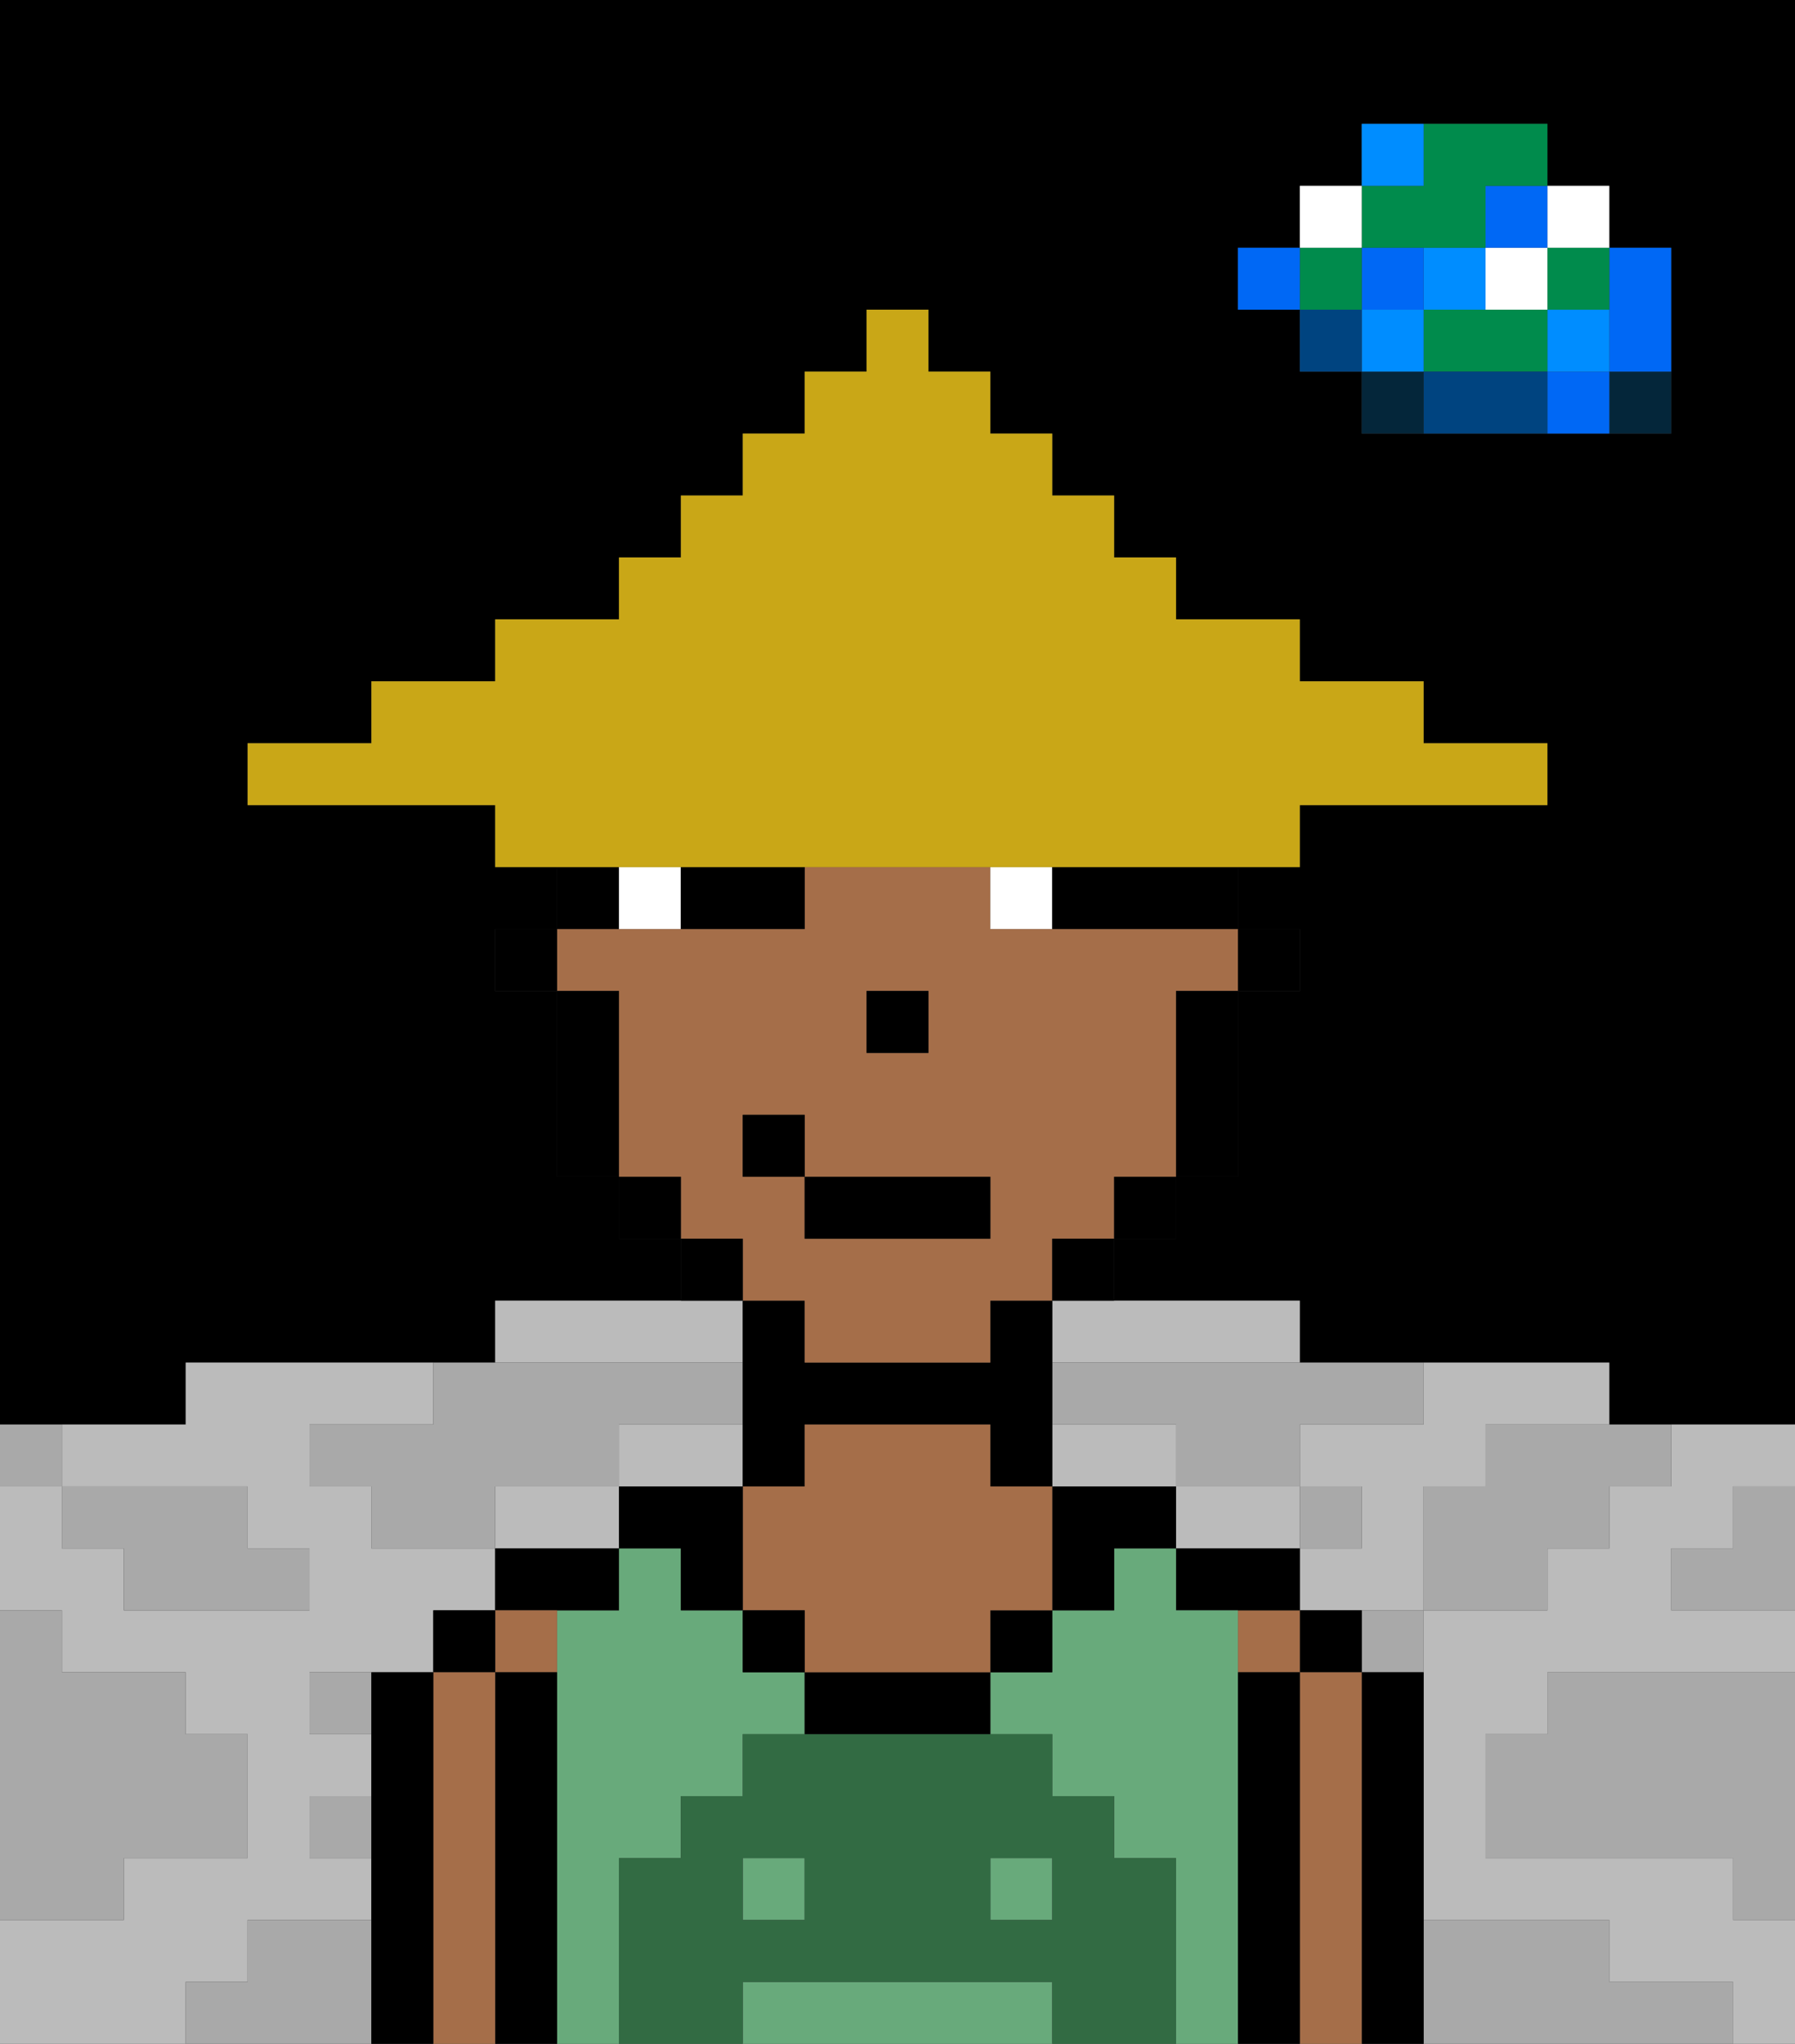 <svg xmlns="http://www.w3.org/2000/svg" viewBox="0 0 29 33"><rect x="0" y="0" width="29" height="33" fill="#333333" stroke="none"/><defs><style>polygon,rect,path{shape-rendering:crispedges;}polygon,rect,path{shape-rendering:crispedges;}.kb13-1{fill:#a9a9a9;}.kb13-2{fill:#bbbbbb;}.kb13-3{fill:#04263a;}.kb13-4{fill:#0068f5;}.kb13-5{fill:#008dff;}.kb13-6{fill:#008b4c;}.kb13-7{fill:#ffffff;}.kb13-8{fill:#004480;}.kb13-9{fill:#000000;}.kb13-10{fill:#a56e49;}.kb13-11{fill:#68aa7b;}.kb13-12{fill:#326b43;}.kb13-13{fill:#c9a717;}</style></defs><polygon class="kb13-1" points="28 25 27 25 27 26 28 26 29 26 29 25 29 24 28 24 28 25"/><path class="kb13-9" d="M27,0H0V23H3V22H8V21h3V20H10V19H9V16H8V15H9V14H8V13H4V12H6V11H8V10h2V9h1V8h1V7h1V6h1V5h1V6h1V7h1V8h1V9h1v1h2v1h2v1h2v1H21v1H20v1h1v1H20v3H19v1H18v1h3v1h5v1h3V0H27Zm0,5V7H22V6H21V5H20V4h1V3h1V2h3V3h1V4h1Z"/><polygon class="kb13-1" points="27 32 26 32 26 31 25 31 24 31 23 31 23 32 23 33 24 33 25 33 26 33 27 33 28 33 28 32 27 32"/><polygon class="kb13-1" points="27 27 26 27 25 27 25 28 24 28 24 29 24 30 25 30 26 30 27 30 28 30 28 31 29 31 29 30 29 29 29 28 29 27 28 27 27 27"/><polygon class="kb13-2" points="4 32 4 31 5 31 6 31 6 30 5 30 5 29 6 29 6 28 5 28 5 27 6 27 7 27 7 26 8 26 8 25 7 25 6 25 6 24 5 24 5 23 6 23 7 23 7 22 6 22 5 22 4 22 3 22 3 23 2 23 1 23 1 24 2 24 3 24 4 24 4 25 5 25 5 26 4 26 3 26 2 26 2 25 1 25 1 24 0 24 0 25 0 26 1 26 1 27 2 27 3 27 3 28 4 28 4 29 4 30 3 30 2 30 2 31 1 31 0 31 0 32 0 33 1 33 2 33 3 33 3 32 4 32"/><polygon class="kb13-2" points="9 24 8 24 8 25 9 25 10 25 10 24 9 24"/><polygon class="kb13-2" points="18 24 19 24 19 23 18 23 17 23 17 24 18 24"/><polygon class="kb13-2" points="17 22 18 22 19 22 20 22 21 22 21 21 20 21 19 21 18 21 17 21 17 22"/><polygon class="kb13-2" points="21 25 21 24 20 24 19 24 19 25 20 25 21 25"/><polygon class="kb13-2" points="12 24 12 23 11 23 10 23 10 24 11 24 12 24"/><polygon class="kb13-2" points="27 23 27 24 26 24 26 25 25 25 25 26 24 26 23 26 23 27 23 28 23 29 23 30 23 31 24 31 25 31 26 31 26 32 27 32 28 32 28 33 29 33 29 32 29 31 28 31 28 30 27 30 26 30 25 30 24 30 24 29 24 28 25 28 25 27 26 27 27 27 28 27 29 27 29 26 28 26 27 26 27 25 28 25 28 24 29 24 29 23 28 23 27 23"/><polygon class="kb13-2" points="22 23 21 23 21 24 22 24 22 25 21 25 21 26 22 26 23 26 23 25 23 24 24 24 24 23 25 23 26 23 26 22 25 22 24 22 23 22 23 23 22 23"/><polygon class="kb13-2" points="10 22 11 22 12 22 12 21 11 21 10 21 9 21 8 21 8 22 9 22 10 22"/><rect class="kb13-3" x="26" y="6" width="1" height="1"/><polygon class="kb13-4" points="26 5 26 6 27 6 27 5 27 4 26 4 26 5"/><rect class="kb13-4" x="25" y="6" width="1" height="1"/><rect class="kb13-5" x="25" y="5" width="1" height="1"/><rect class="kb13-6" x="25" y="4" width="1" height="1"/><rect class="kb13-7" x="25" y="3" width="1" height="1"/><polygon class="kb13-1" points="24 23 24 24 23 24 23 25 23 26 24 26 25 26 25 25 26 25 26 24 27 24 27 23 26 23 25 23 24 23"/><polygon class="kb13-6" points="24 5 23 5 23 6 24 6 25 6 25 5 24 5"/><rect class="kb13-7" x="24" y="4" width="1" height="1"/><rect class="kb13-4" x="24" y="3" width="1" height="1"/><polygon class="kb13-8" points="24 6 23 6 23 7 24 7 25 7 25 6 24 6"/><rect class="kb13-5" x="23" y="4" width="1" height="1"/><rect class="kb13-1" x="22" y="26" width="1" height="1"/><rect class="kb13-3" x="22" y="6" width="1" height="1"/><rect class="kb13-5" x="22" y="5" width="1" height="1"/><rect class="kb13-4" x="22" y="4" width="1" height="1"/><polygon class="kb13-6" points="23 4 24 4 24 3 25 3 25 2 24 2 23 2 23 3 22 3 22 4 23 4"/><rect class="kb13-5" x="22" y="2" width="1" height="1"/><rect class="kb13-1" x="21" y="24" width="1" height="1"/><rect class="kb13-8" x="21" y="5" width="1" height="1"/><rect class="kb13-6" x="21" y="4" width="1" height="1"/><rect class="kb13-7" x="21" y="3" width="1" height="1"/><rect class="kb13-4" x="20" y="4" width="1" height="1"/><polygon class="kb13-1" points="19 22 18 22 17 22 17 23 18 23 19 23 19 24 20 24 21 24 21 23 22 23 23 23 23 22 22 22 21 22 20 22 19 22"/><rect class="kb13-1" x="5" y="27" width="1" height="1"/><polygon class="kb13-1" points="6 23 5 23 5 24 6 24 6 25 7 25 8 25 8 24 9 24 10 24 10 23 11 23 12 23 12 22 11 22 10 22 9 22 8 22 7 22 7 23 6 23"/><polygon class="kb13-1" points="6 31 5 31 4 31 4 32 3 32 3 33 4 33 5 33 6 33 6 32 6 31"/><rect class="kb13-1" x="5" y="29" width="1" height="1"/><polygon class="kb13-1" points="2 31 2 30 3 30 4 30 4 29 4 28 3 28 3 27 2 27 1 27 1 26 0 26 0 27 0 28 0 29 0 30 0 31 1 31 2 31"/><polygon class="kb13-1" points="2 25 2 26 3 26 4 26 5 26 5 25 4 25 4 24 3 24 2 24 1 24 1 25 2 25"/><rect class="kb13-1" y="23" width="1" height="1"/><polygon class="kb13-9" points="23 31 23 30 23 29 23 28 23 27 22 27 22 28 22 29 22 30 22 31 22 32 22 33 23 33 23 32 23 31"/><rect class="kb13-9" x="21" y="26" width="1" height="1"/><polygon class="kb13-10" points="22 31 22 30 22 29 22 28 22 27 21 27 21 28 21 29 21 30 21 31 21 32 21 33 22 33 22 32 22 31"/><rect class="kb13-10" x="20" y="26" width="1" height="1"/><polygon class="kb13-9" points="21 31 21 30 21 29 21 28 21 27 20 27 20 28 20 29 20 30 20 31 20 32 20 33 21 33 21 32 21 31"/><polygon class="kb13-9" points="21 25 20 25 19 25 19 26 20 26 21 26 21 25"/><polygon class="kb13-11" points="20 31 20 30 20 29 20 28 20 27 20 26 19 26 19 25 18 25 18 26 17 26 17 27 16 27 16 28 17 28 17 29 18 29 18 30 19 30 19 31 19 32 19 33 20 33 20 32 20 31"/><rect class="kb13-11" x="16" y="30" width="1" height="1"/><polygon class="kb13-11" points="10 31 10 30 11 30 11 29 12 29 12 28 13 28 13 27 12 27 12 26 11 26 11 25 10 25 10 26 9 26 9 27 9 28 9 29 9 30 9 31 9 32 9 33 10 33 10 32 10 31"/><rect class="kb13-11" x="12" y="30" width="1" height="1"/><polygon class="kb13-11" points="16 32 15 32 14 32 13 32 12 32 12 33 13 33 14 33 15 33 16 33 17 33 17 32 16 32"/><polygon class="kb13-9" points="18 24 17 24 17 25 17 26 18 26 18 25 19 25 19 24 18 24"/><rect class="kb13-9" x="16" y="26" width="1" height="1"/><polygon class="kb13-9" points="14 27 13 27 13 28 14 28 15 28 16 28 16 27 15 27 14 27"/><polygon class="kb13-9" points="13 24 13 23 14 23 15 23 16 23 16 24 17 24 17 23 17 22 17 21 16 21 16 22 15 22 14 22 13 22 13 21 12 21 12 22 12 23 12 24 13 24"/><polygon class="kb13-10" points="17 24 16 24 16 23 15 23 14 23 13 23 13 24 12 24 12 25 12 26 13 26 13 27 14 27 15 27 16 27 16 26 17 26 17 25 17 24"/><rect class="kb13-9" x="12" y="26" width="1" height="1"/><polygon class="kb13-9" points="12 24 11 24 10 24 10 25 11 25 11 26 12 26 12 25 12 24"/><polygon class="kb13-9" points="8 25 8 26 9 26 10 26 10 25 9 25 8 25"/><rect class="kb13-10" x="8" y="26" width="1" height="1"/><polygon class="kb13-9" points="9 31 9 30 9 29 9 28 9 27 8 27 8 28 8 29 8 30 8 31 8 32 8 33 9 33 9 32 9 31"/><rect class="kb13-9" x="7" y="26" width="1" height="1"/><polygon class="kb13-10" points="8 31 8 30 8 29 8 28 8 27 7 27 7 28 7 29 7 30 7 31 7 32 7 33 8 33 8 32 8 31"/><polygon class="kb13-9" points="7 31 7 30 7 29 7 28 7 27 6 27 6 28 6 29 6 30 6 31 6 32 6 33 7 33 7 32 7 31"/><path class="kb13-12" d="M19,31V30H18V29H17V28H12v1H11v1H10v3h2V32h5v1h2V31Zm-6,0H12V30h1Zm3,0V30h1v1Z"/><rect class="kb13-9" x="20" y="15" width="1" height="1"/><path class="kb13-10" d="M12,21h1v1h3V21h1V20h1V19h1V16h1V15H16V14H13v1H9v1h1v3h1v1h1Zm2-5h1v1H14Zm-2,2h1v1h3v1H13V19H12Z"/><polygon class="kb13-9" points="19 17 19 18 19 19 20 19 20 18 20 17 20 16 19 16 19 17"/><rect class="kb13-9" x="18" y="19" width="1" height="1"/><rect class="kb13-9" x="17" y="20" width="1" height="1"/><rect class="kb13-9" x="11" y="20" width="1" height="1"/><rect class="kb13-9" x="10" y="19" width="1" height="1"/><rect class="kb13-9" x="9" y="14" width="1" height="1"/><polygon class="kb13-9" points="10 17 10 16 9 16 9 17 9 18 9 19 10 19 10 18 10 17"/><rect class="kb13-9" x="8" y="15" width="1" height="1"/><rect class="kb13-9" x="14" y="16" width="1" height="1"/><rect class="kb13-7" x="10" y="14" width="1" height="1"/><rect class="kb13-7" x="16" y="14" width="1" height="1"/><polygon class="kb13-9" points="11 14 11 15 12 15 13 15 13 14 12 14 11 14"/><polygon class="kb13-9" points="18 14 17 14 17 15 18 15 19 15 20 15 20 14 19 14 18 14"/><rect class="kb13-9" x="13" y="19" width="3" height="1"/><rect class="kb13-9" x="12" y="18" width="1" height="1"/><polygon class="kb13-13" points="11 14 12 14 13 14 14 14 15 14 16 14 17 14 18 14 19 14 20 14 21 14 21 13 22 13 23 13 24 13 25 13 25 12 24 12 23 12 23 11 22 11 21 11 21 10 20 10 19 10 19 9 18 9 18 8 17 8 17 7 16 7 16 6 15 6 15 5 14 5 14 6 13 6 13 7 12 7 12 8 11 8 11 9 10 9 10 10 9 10 8 10 8 11 7 11 6 11 6 12 5 12 4 12 4 13 5 13 6 13 7 13 8 13 8 14 9 14 10 14 11 14"/></svg>
